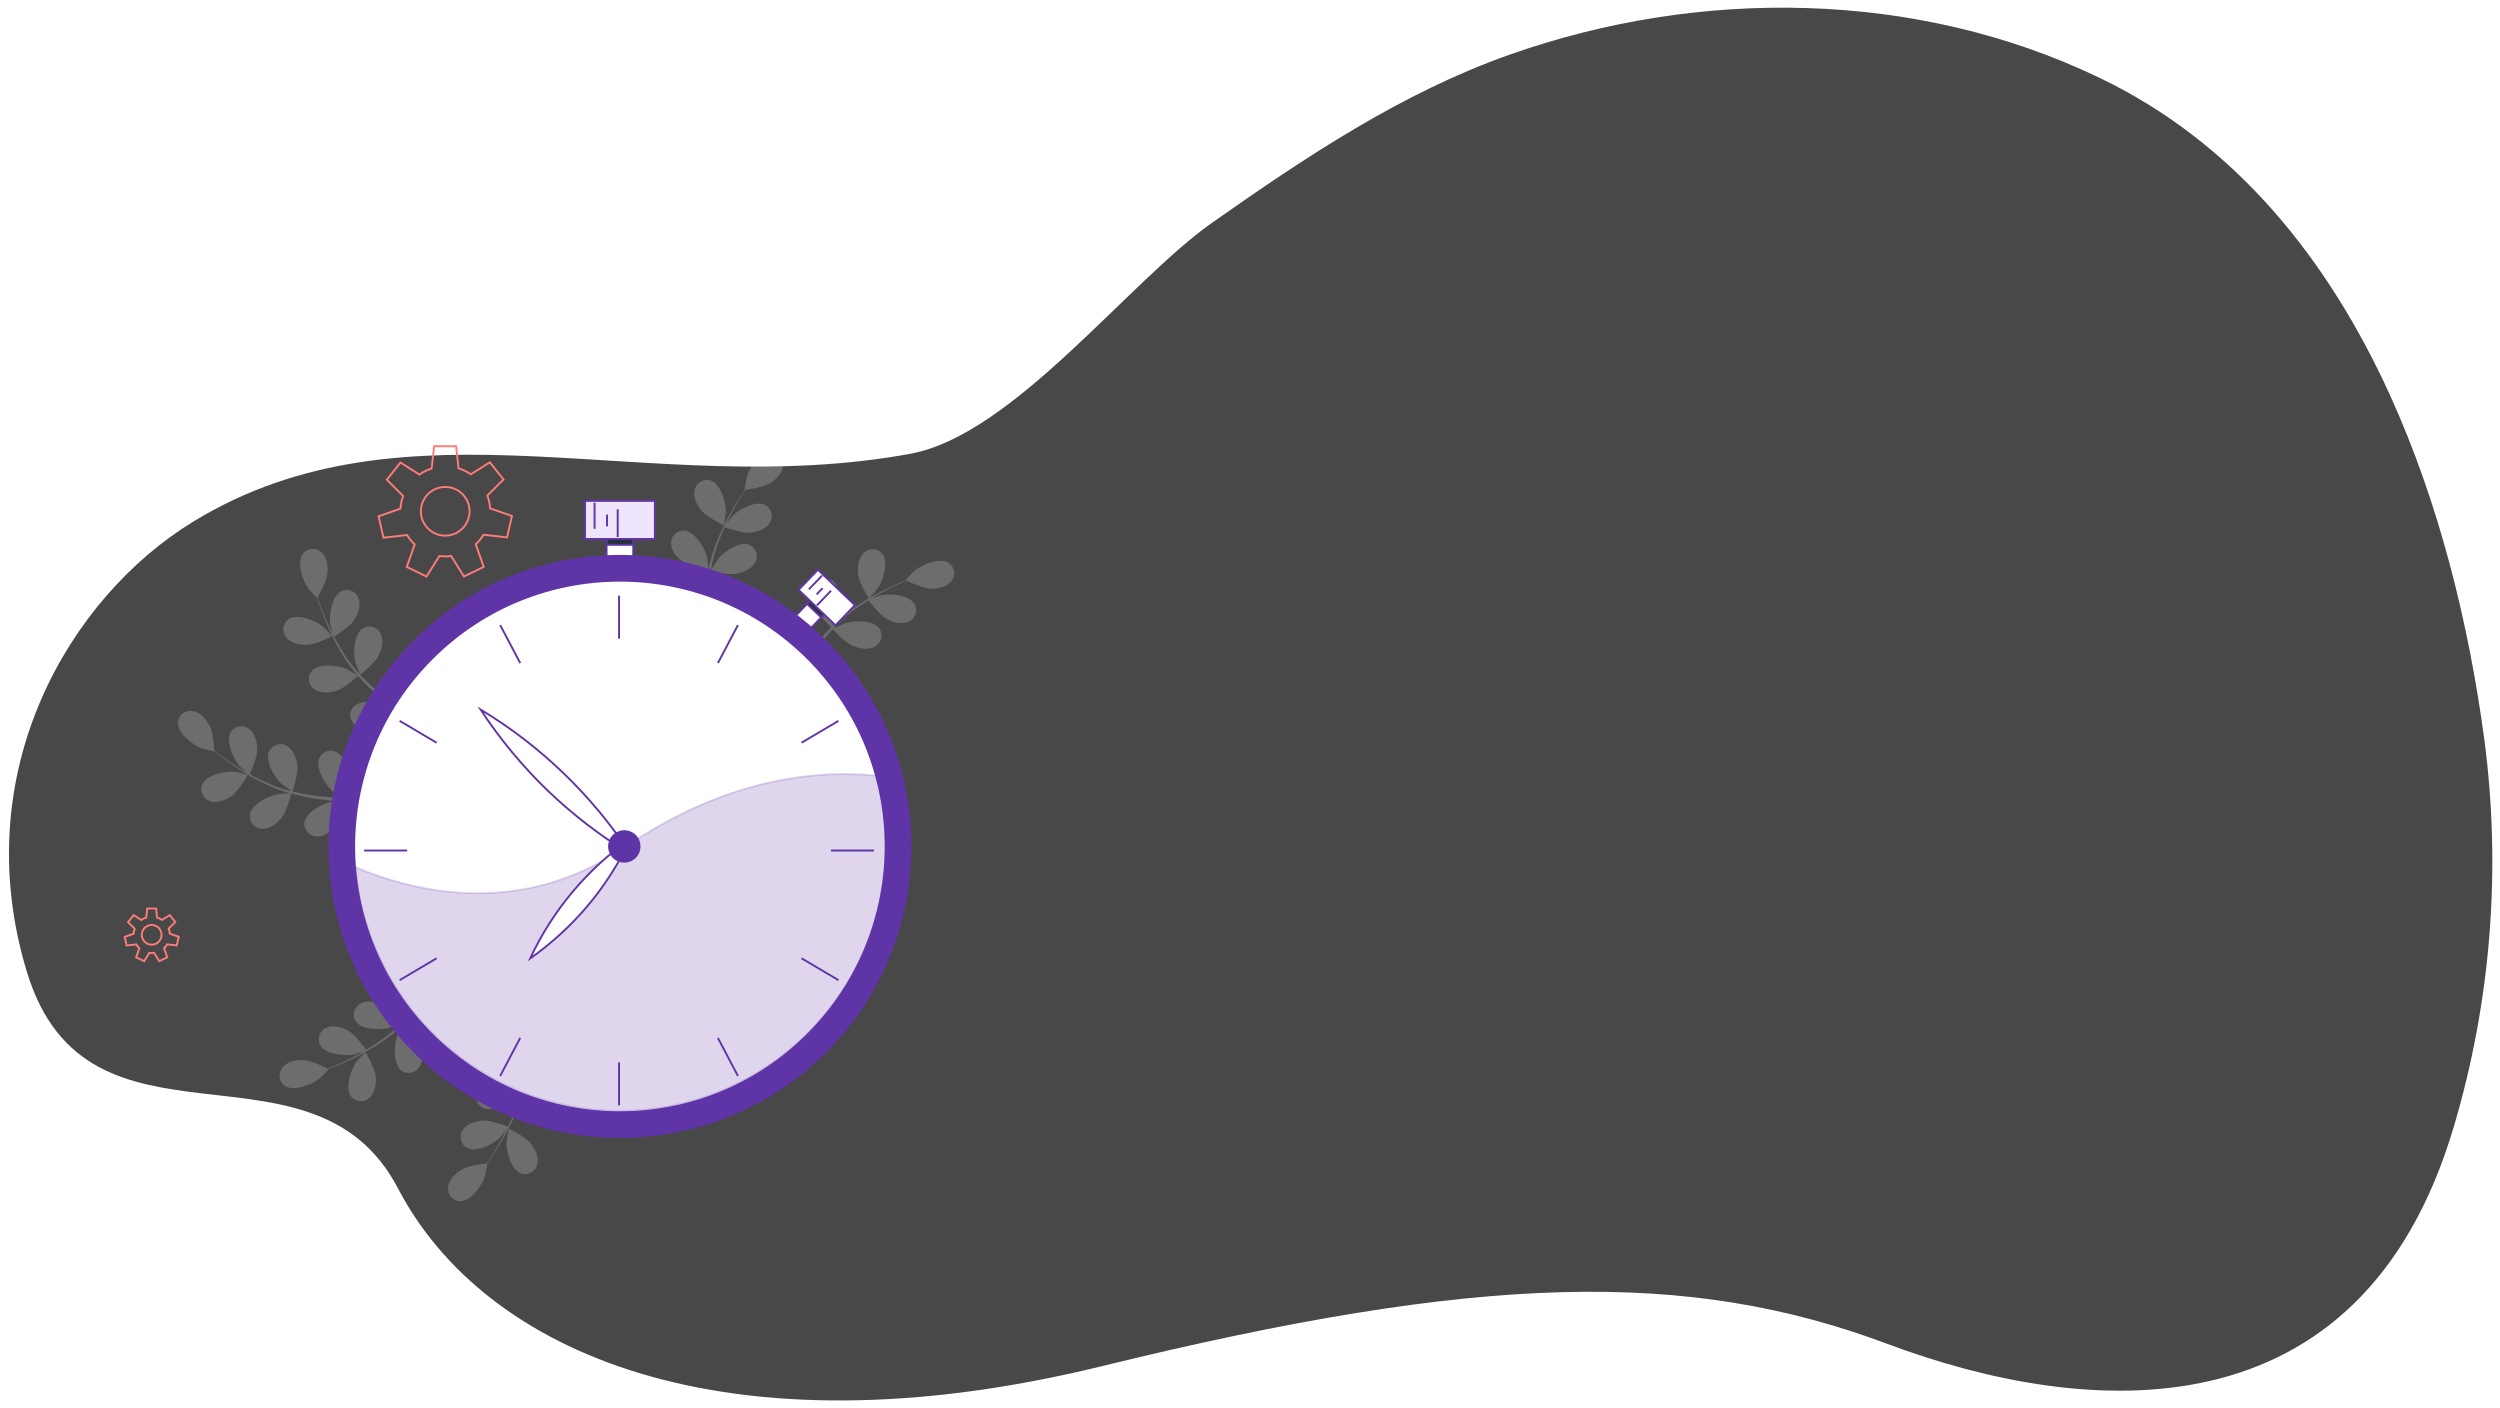 <svg width="1303" height="734" viewBox="0 0 1303 734" fill="none" xmlns="http://www.w3.org/2000/svg">
<g filter="url(#filter0_d_107_3)">
<path d="M1249.5 207.58C1217.56 137.514 1169.26 76.432 1097.92 42.392C1002.62 -3.322 889.635 -4.454 790.729 30.514C734.32 50.466 684.283 83.986 635.675 118.137C592.453 148.502 531.937 228.682 478.5 238.5C342.5 263.488 216.689 205.295 104.5 274C40 313.5 -13.575 404.562 18 508.5C49.575 612.438 166.923 536.122 211.5 621.5C256.077 706.878 381.617 762.257 578.5 714C775.383 665.743 883.598 663.423 987.612 702.4C1091.63 741.376 1234.64 752.513 1282.94 589.181C1302.38 523.606 1307.77 454.671 1298.76 386.873C1290.77 327.591 1275.51 264.616 1249.5 207.58Z" fill="#484848"/>
</g>
<path d="M252.03 278.698L264.28 280.098L266.83 268.948L255.41 264.948C255.266 262.675 254.791 260.434 254 258.298L262.43 249.908L255.3 240.958L245.39 247.218C243.424 245.85 241.259 244.794 238.97 244.088L237.74 232.568H226.26L224.97 244.168C222.695 244.891 220.544 245.956 218.59 247.328L208.74 241.088L201.61 250.028L210.09 258.478C209.314 260.606 208.856 262.837 208.73 265.098L197.32 269.098L199.87 280.248L212.14 278.858C213.246 280.659 214.592 282.3 216.14 283.738L212 295.498L222.3 300.498L229 289.798C229.995 289.925 230.997 289.992 232 289.998C233.047 289.996 234.093 289.922 235.13 289.778L241.8 300.448L252.1 295.448L247.96 283.668C249.538 282.205 250.907 280.533 252.03 278.698ZM219.35 266.488C219.35 263.976 220.095 261.521 221.49 259.432C222.886 257.344 224.869 255.716 227.19 254.755C229.511 253.794 232.064 253.542 234.528 254.032C236.991 254.522 239.254 255.732 241.03 257.508C242.806 259.284 244.016 261.547 244.506 264.011C244.996 266.474 244.745 269.028 243.783 271.348C242.822 273.669 241.194 275.652 239.106 277.048C237.017 278.443 234.562 279.188 232.05 279.188C228.682 279.188 225.452 277.85 223.07 275.468C220.688 273.087 219.35 269.856 219.35 266.488Z" stroke="#FF7C78" stroke-miterlimit="10"/>
<path d="M87.13 492.188L92.13 492.748L93.13 488.248L88.51 486.638C88.455 485.718 88.263 484.812 87.94 483.948L91.35 480.548L88.47 476.938L84.47 479.468C83.674 478.913 82.797 478.485 81.87 478.198L81.36 473.528H76.74L76.22 478.218C75.301 478.514 74.432 478.946 73.64 479.498L69.64 476.978L66.74 480.588L70.17 484.008C69.855 484.87 69.666 485.772 69.61 486.688L65 488.288L66 492.798L71 492.228C71.449 492.967 71.997 493.64 72.63 494.228L70.96 498.978L75.12 500.978L77.83 496.648C78.238 496.7 78.649 496.727 79.06 496.728C79.482 496.728 79.903 496.698 80.32 496.638L83.02 500.958L87.19 498.958L85.51 494.198C86.137 493.603 86.682 492.927 87.13 492.188ZM73.91 487.248C73.91 486.232 74.212 485.238 74.776 484.393C75.341 483.547 76.144 482.889 77.083 482.499C78.022 482.11 79.056 482.009 80.053 482.207C81.05 482.405 81.966 482.895 82.684 483.614C83.403 484.333 83.893 485.248 84.091 486.245C84.29 487.243 84.188 488.276 83.799 489.215C83.41 490.154 82.751 490.957 81.906 491.522C81.06 492.087 80.067 492.388 79.05 492.388C77.687 492.388 76.379 491.847 75.415 490.883C74.451 489.919 73.91 488.611 73.91 487.248Z" stroke="#FF7C78" stroke-miterlimit="10"/>
<g opacity="0.2">
<path d="M120.89 414.768C124.42 412.248 129.23 403.768 129.23 403.768C129.23 403.768 122.7 402.288 122.23 402.248C117.31 401.788 107.53 403.788 105.35 408.878C105.012 409.734 104.858 410.651 104.898 411.57C104.938 412.489 105.17 413.389 105.581 414.212C105.991 415.035 106.569 415.763 107.279 416.348C107.989 416.933 108.814 417.363 109.7 417.608C113.46 418.858 117.89 416.908 120.89 414.768Z" fill="white"/>
<path d="M173.2 331.548C173.29 331.548 168.57 326.718 168.2 326.448C164.36 323.358 155.09 319.628 150.47 322.668C149.715 323.193 149.08 323.872 148.605 324.659C148.131 325.446 147.827 326.325 147.715 327.237C147.603 328.15 147.684 329.076 147.954 329.955C148.223 330.834 148.675 331.646 149.28 332.338C151.74 335.338 156.48 336.238 160.17 336.108C164.53 335.958 173.19 331.558 173.2 331.548Z" fill="white"/>
<path d="M157.89 288.588C154.55 293.008 157.66 302.488 160.51 306.588C160.75 306.938 165.22 311.958 165.27 311.878L165.33 311.768C165.81 313.268 166.33 314.878 166.96 316.618C168.12 319.818 169.46 323.438 171.19 327.268C173.006 331.415 175.063 335.452 177.35 339.358C179.886 343.751 182.811 347.908 186.09 351.778L186.22 351.918C184.84 351.058 180.91 348.788 180.59 348.648C176.06 346.648 166.14 345.528 162.48 349.648C161.893 350.356 161.46 351.179 161.212 352.064C160.963 352.95 160.903 353.877 161.036 354.787C161.169 355.697 161.492 356.569 161.983 357.346C162.475 358.123 163.125 358.788 163.89 359.298C167.07 361.568 171.89 361.148 175.38 360.048C179.38 358.808 186.09 352.798 186.62 352.318C190.043 356.171 193.718 359.792 197.62 363.158C199.89 365.158 202.24 367.058 204.62 368.948C203.4 368.248 202.31 367.628 202.15 367.558C197.62 365.558 187.7 364.438 184.05 368.558C183.461 369.264 183.026 370.087 182.776 370.972C182.526 371.857 182.464 372.785 182.597 373.696C182.729 374.606 183.051 375.478 183.543 376.256C184.034 377.033 184.684 377.699 185.45 378.208C188.63 380.478 193.45 380.058 196.95 378.958C200.45 377.858 206.36 372.828 207.89 371.488C208.81 372.198 209.72 372.928 210.65 373.638C215.07 377.058 219.5 380.458 223.74 383.918C225.24 385.138 226.67 386.398 228.1 387.648C227.02 387.028 226.1 386.508 225.96 386.448C221.43 384.448 211.51 383.328 207.86 387.448C207.271 388.154 206.836 388.977 206.586 389.862C206.336 390.747 206.274 391.675 206.407 392.586C206.539 393.496 206.861 394.368 207.353 395.146C207.844 395.923 208.494 396.589 209.26 397.098C212.44 399.368 217.26 398.948 220.76 397.848C224.26 396.748 229.6 392.208 231.43 390.618C232.86 391.938 234.29 393.268 235.62 394.618C236.5 395.558 237.42 396.408 238.25 397.398L240.77 400.278C242.31 402.168 243.9 404.098 245.35 405.978C246.35 407.278 247.35 408.538 248.27 409.798C246.8 408.568 243.86 406.218 243.59 406.048C239.826 403.869 235.568 402.688 231.22 402.618C230.812 402.357 230.38 402.136 229.93 401.958C229.09 401.588 228.181 401.398 227.262 401.402C226.344 401.406 225.436 401.603 224.599 401.98C223.762 402.357 223.013 402.906 222.401 403.592C221.79 404.277 221.33 405.083 221.05 405.958C219.53 411.278 225.84 419.018 229.94 421.768C230.19 421.928 233.01 423.398 234.81 424.298C233.67 423.928 232.57 423.558 231.4 423.198C229.08 422.458 226.75 421.798 224.24 421.078L220.53 420.148C219.3 419.808 217.95 419.608 216.65 419.328C213.65 418.758 210.54 418.328 207.41 417.938C208.05 415.938 210.21 408.668 209.78 404.938C209.35 401.208 207.78 396.718 204.43 394.738C203.654 394.244 202.782 393.92 201.872 393.785C200.962 393.651 200.034 393.71 199.148 393.958C198.262 394.206 197.439 394.638 196.731 395.225C196.023 395.813 195.447 396.543 195.04 397.368C192.73 402.368 197.8 410.988 201.44 414.368C201.67 414.578 204.55 416.678 206.15 417.808C204.27 417.598 202.4 417.378 200.49 417.228C194.97 416.788 189.38 416.528 183.8 416.228C182.09 416.138 180.39 416.028 178.69 415.928C178.92 415.208 181.69 406.648 181.2 402.518C180.78 398.858 179.2 394.298 175.85 392.318C175.074 391.824 174.202 391.5 173.292 391.365C172.382 391.231 171.454 391.29 170.568 391.538C169.682 391.786 168.859 392.218 168.151 392.805C167.443 393.393 166.867 394.123 166.46 394.948C164.15 399.948 169.22 408.568 172.86 411.948C173.13 412.198 177.28 415.218 178.38 415.948C174.62 415.718 170.89 415.458 167.21 415.048C162.246 414.53 157.322 413.685 152.47 412.518C152.58 412.188 155.47 403.268 155 399.048C154.58 395.378 153 390.818 149.65 388.838C148.875 388.345 148.004 388.02 147.094 387.886C146.185 387.751 145.258 387.81 144.373 388.058C143.488 388.306 142.665 388.738 141.958 389.326C141.251 389.913 140.676 390.643 140.27 391.468C137.95 396.468 143.02 405.088 146.66 408.468C146.9 408.688 150.06 410.998 151.59 412.058L151.46 412.338C146.604 411.043 141.875 409.313 137.33 407.168C134.81 406.018 132.47 404.778 130.22 403.528C130.93 401.918 134.11 394.528 134.09 390.698C134.09 387.008 133.02 382.308 129.9 379.968C129.183 379.392 128.353 378.974 127.463 378.74C126.574 378.507 125.645 378.463 124.738 378.612C123.83 378.761 122.964 379.1 122.196 379.606C121.428 380.111 120.775 380.773 120.28 381.548C117.43 386.288 121.52 395.398 124.77 399.118C124.95 399.318 126.97 401.178 128.46 402.508C127.46 401.928 126.41 401.348 125.46 400.768C121.88 398.618 118.72 396.418 115.95 394.448C114.38 393.318 112.95 392.268 111.69 391.268C111.56 389.328 110.97 381.508 109.21 378.168C107.45 374.828 104.4 371.168 100.55 370.578C99.649 370.398 98.719 370.409 97.823 370.611C96.926 370.813 96.082 371.202 95.345 371.752C94.608 372.302 93.996 373 93.547 373.803C93.098 374.605 92.823 375.493 92.74 376.408C92.39 381.938 100.22 388.128 104.82 389.938C105.22 390.088 111.72 391.818 111.71 391.718C111.714 391.678 111.714 391.638 111.71 391.598C112.94 392.598 114.27 393.598 115.71 394.738C118.45 396.738 121.57 399.038 125.12 401.288C128.924 403.745 132.867 405.979 136.93 407.978C141.471 410.238 146.203 412.091 151.07 413.518H151.25C149.63 413.518 145.1 413.838 144.76 413.898C139.89 414.748 130.98 419.268 130.22 424.748C130.12 425.662 130.214 426.587 130.495 427.463C130.776 428.338 131.238 429.145 131.851 429.831C132.464 430.516 133.214 431.065 134.053 431.442C134.892 431.819 135.8 432.015 136.72 432.018C140.62 432.158 144.39 429.168 146.72 426.308C149.35 423.078 151.65 414.308 151.83 413.648C156.817 414.987 161.888 415.99 167.01 416.648C170.01 417.048 173.01 417.348 176.01 417.648C174.61 417.738 173.36 417.818 173.18 417.848C168.31 418.708 159.41 423.218 158.65 428.698C158.549 429.612 158.641 430.536 158.921 431.412C159.201 432.288 159.662 433.095 160.274 433.78C160.886 434.466 161.636 435.015 162.474 435.392C163.312 435.769 164.221 435.965 165.14 435.968C169.05 436.118 172.82 433.118 175.14 430.258C177.46 427.398 179.61 419.948 180.14 417.988L183.63 418.268C189.21 418.678 194.78 419.068 200.23 419.618C202.15 419.808 204.03 420.068 205.92 420.318C204.68 420.398 203.63 420.468 203.47 420.498C198.6 421.348 189.7 425.868 188.94 431.348C188.839 432.262 188.931 433.186 189.211 434.062C189.491 434.938 189.952 435.745 190.564 436.43C191.176 437.116 191.926 437.665 192.764 438.042C193.602 438.419 194.511 438.615 195.43 438.618C199.34 438.758 203.1 435.768 205.43 432.898C207.76 430.028 209.69 423.318 210.33 420.978C212.26 421.298 214.19 421.618 216.04 421.978C217.29 422.278 218.52 422.478 219.77 422.848L223.46 423.848C225.78 424.578 228.18 425.308 230.46 426.078C232.03 426.598 233.46 427.128 235.01 427.648C233.1 427.438 229.35 427.098 229.01 427.108C224.07 427.208 214.59 430.328 213.01 435.628C212.772 436.516 212.723 437.444 212.866 438.351C213.01 439.259 213.343 440.126 213.844 440.897C214.345 441.667 215.002 442.324 215.773 442.824C216.544 443.324 217.412 443.656 218.32 443.798C222.16 444.528 226.32 442.138 229.08 439.668C232.08 436.938 235.58 428.998 236.01 428.008C238.48 428.888 240.88 429.758 243.12 430.628C250.85 433.578 257.17 436.328 261.6 438.328L263.52 435.108L263.23 434.978C258.7 433.048 252.23 430.388 244.23 427.548C241.73 426.648 239.03 425.738 236.23 424.818C236.68 422.065 236.96 419.286 237.07 416.498C241.16 415.648 247.96 411.258 248.84 410.688C250.42 412.788 251.93 414.838 253.33 416.798C258.14 423.518 261.9 429.308 264.49 433.408L266.74 429.858C264.1 425.908 260.53 420.728 256.11 414.858C254.52 412.718 252.78 410.468 250.96 408.178C251.69 407.398 257.55 400.978 258.82 397.108C259.97 393.598 260.46 388.818 258.23 385.598C257.733 384.825 257.078 384.166 256.308 383.663C255.539 383.16 254.672 382.825 253.764 382.679C252.856 382.534 251.928 382.582 251.04 382.819C250.152 383.057 249.324 383.479 248.61 384.058C244.4 387.648 245.4 397.578 247.31 402.138C247.42 402.408 248.96 405.198 249.97 406.938C249.22 405.998 248.51 405.088 247.73 404.138C246.2 402.248 244.62 400.408 242.93 398.418L240.35 395.598C239.51 394.598 238.5 393.728 237.56 392.778C235.36 390.628 233.02 388.558 230.62 386.518C232.27 385.178 238.07 380.328 239.75 377.018C241.43 373.708 242.63 369.018 240.92 365.558C240.546 364.717 239.999 363.965 239.315 363.349C238.631 362.734 237.825 362.27 236.95 361.987C236.074 361.704 235.149 361.608 234.234 361.707C233.319 361.805 232.435 362.095 231.64 362.558C226.93 365.478 226.42 375.448 227.64 380.238C227.71 380.538 228.96 383.888 229.64 385.708C228.19 384.498 226.75 383.278 225.24 382.098C220.88 378.698 216.36 375.388 211.87 372.098C210.49 371.098 209.13 370.098 207.77 369.028C208.36 368.558 215.38 362.938 217.25 359.238C218.93 355.948 220.14 351.288 218.42 347.778C218.046 346.937 217.499 346.185 216.815 345.569C216.131 344.954 215.325 344.49 214.45 344.207C213.574 343.924 212.649 343.828 211.734 343.927C210.819 344.025 209.935 344.315 209.14 344.778C204.44 347.688 203.92 357.658 205.14 362.458C205.23 362.818 207.02 367.628 207.54 368.828C204.54 366.568 201.54 364.288 198.72 361.928C194.84 358.758 191.173 355.337 187.74 351.688C188.01 351.468 195.36 345.688 197.29 341.848C198.96 338.558 200.17 333.848 198.45 330.388C198.077 329.548 197.532 328.795 196.848 328.18C196.165 327.565 195.36 327.1 194.485 326.817C193.61 326.534 192.686 326.439 191.772 326.537C190.858 326.635 189.974 326.925 189.18 327.388C184.47 330.308 183.96 340.278 185.18 345.068C185.26 345.388 186.62 349.068 187.31 350.778L187.04 350.948C183.716 347.189 180.731 343.143 178.12 338.858C176.66 336.508 175.39 334.188 174.2 331.858C175.68 330.918 182.4 326.518 184.51 323.298C186.62 320.078 188.24 315.708 186.93 312.038C186.651 311.161 186.19 310.352 185.577 309.665C184.964 308.978 184.213 308.428 183.373 308.05C182.534 307.673 181.624 307.477 180.703 307.474C179.782 307.472 178.871 307.665 178.03 308.038C173.03 310.418 171.43 320.268 172.09 325.168C172.09 325.428 172.79 328.098 173.3 330.038C172.78 329.038 172.22 327.928 171.74 326.928C169.94 323.148 168.52 319.578 167.29 316.408C166.61 314.598 166.03 312.948 165.5 311.408C166.5 309.718 170.28 302.878 170.66 299.118C171.04 295.358 170.48 290.658 167.66 288.008C167.006 287.354 166.221 286.845 165.357 286.516C164.492 286.188 163.568 286.046 162.645 286.101C161.721 286.156 160.82 286.406 160 286.834C159.181 287.263 158.462 287.861 157.89 288.588Z" fill="white"/>
</g>
<g opacity="0.2">
<path d="M365.74 266.338C368.53 269.658 377.32 273.788 377.33 273.788C377.34 273.788 378.33 267.158 378.33 266.738C378.4 261.798 375.65 252.198 370.4 250.418C369.522 250.149 368.598 250.067 367.686 250.177C366.775 250.288 365.896 250.588 365.108 251.06C364.32 251.531 363.64 252.162 363.112 252.913C362.583 253.664 362.218 254.517 362.04 255.418C361.15 259.238 363.38 263.508 365.74 266.338Z" fill="white"/>
<path d="M452.8 311.978C452.85 312.068 457.25 306.978 457.49 306.638C460.28 302.558 463.27 293.028 459.88 288.638C459.297 287.927 458.57 287.347 457.747 286.936C456.925 286.524 456.025 286.291 455.106 286.25C454.187 286.21 453.27 286.363 452.415 286.7C451.559 287.038 450.784 287.551 450.14 288.208C447.31 290.898 446.83 295.688 447.24 299.358C447.74 303.678 452.79 311.978 452.8 311.978Z" fill="white"/>
<path d="M494.43 293.368C489.77 290.368 480.56 294.228 476.75 297.368C476.42 297.638 471.75 302.488 471.85 302.528H471.95C470.49 303.128 468.95 303.778 467.25 304.528C464.14 305.938 460.65 307.528 456.96 309.528C452.968 311.664 449.105 314.031 445.39 316.618C441.211 319.491 437.295 322.731 433.69 326.298C433.644 326.343 433.601 326.389 433.56 326.438C434.31 324.998 436.27 320.898 436.38 320.568C437.99 315.898 438.38 305.928 433.94 302.568C433.189 302.038 432.334 301.671 431.432 301.493C430.53 301.314 429.601 301.327 428.704 301.53C427.807 301.734 426.963 302.124 426.227 302.675C425.491 303.226 424.879 303.925 424.43 304.728C422.43 308.068 423.2 312.818 424.58 316.248C426.12 320.108 432.64 326.348 433.16 326.848C429.579 330.625 426.255 334.638 423.21 338.858C421.42 341.278 419.69 343.768 417.99 346.288C418.6 345.018 419.13 343.878 419.19 343.718C420.8 339.048 421.19 329.068 416.74 325.718C415.991 325.186 415.138 324.818 414.236 324.638C413.335 324.457 412.406 324.469 411.51 324.672C410.614 324.875 409.77 325.264 409.034 325.815C408.299 326.366 407.687 327.065 407.24 327.868C405.24 331.218 406.01 335.958 407.38 339.388C408.75 342.818 414.23 348.298 415.69 349.718C415.05 350.718 414.39 351.658 413.75 352.628C410.69 357.308 407.65 361.988 404.53 366.488C403.43 368.078 402.29 369.598 401.15 371.128C401.69 370.008 402.15 369.048 402.15 368.898C403.76 364.228 404.15 354.258 399.71 350.898C398.959 350.368 398.104 350.001 397.202 349.823C396.3 349.644 395.371 349.657 394.474 349.86C393.577 350.064 392.733 350.454 391.997 351.005C391.261 351.556 390.648 352.255 390.2 353.058C388.2 356.398 388.98 361.148 390.35 364.578C391.72 368.008 396.66 372.958 398.35 374.648C397.14 376.178 395.93 377.708 394.69 379.138C393.82 380.088 393.05 381.068 392.12 381.978L389.45 384.718C387.69 386.398 385.88 388.138 384.12 389.718C382.91 390.838 381.73 391.878 380.54 392.928C381.66 391.358 383.77 388.248 383.92 387.928C385.802 384.007 386.646 379.669 386.37 375.328C386.602 374.905 386.789 374.459 386.93 373.998C387.235 373.13 387.353 372.208 387.277 371.291C387.201 370.374 386.933 369.483 386.489 368.677C386.046 367.871 385.437 367.168 384.703 366.613C383.969 366.059 383.126 365.665 382.23 365.458C376.81 364.348 369.59 371.248 367.17 375.548C367.03 375.808 365.78 378.738 365.03 380.548C365.31 379.388 365.59 378.258 365.86 377.058C366.41 374.698 366.86 372.318 367.42 369.758C367.63 368.518 367.84 367.258 368.05 365.988C368.26 364.718 368.39 363.378 368.56 362.058C368.9 358.998 369.1 355.878 369.22 352.738C371.3 353.218 378.69 354.798 382.33 354.088C385.97 353.378 390.33 351.468 392.08 347.958C392.512 347.147 392.769 346.253 392.832 345.336C392.896 344.419 392.765 343.498 392.449 342.635C392.133 341.771 391.639 340.984 390.998 340.325C390.357 339.666 389.584 339.149 388.73 338.808C383.54 336.888 375.36 342.618 372.31 346.508C372.12 346.748 370.25 349.788 369.25 351.508C369.32 349.618 369.39 347.728 369.39 345.808C369.39 340.278 369.22 334.688 369.08 329.098C369.03 327.388 369.01 325.688 368.97 323.978C369.71 324.158 378.46 326.228 382.53 325.438C386.15 324.728 390.53 322.818 392.29 319.308C392.721 318.496 392.976 317.602 393.039 316.684C393.102 315.766 392.971 314.846 392.655 313.982C392.339 313.118 391.845 312.331 391.205 311.67C390.565 311.01 389.793 310.491 388.94 310.148C383.74 308.238 375.57 313.958 372.52 317.848C372.29 318.148 369.6 322.518 368.97 323.668C368.9 319.908 368.87 316.158 368.97 312.468C369.1 307.477 369.558 302.5 370.34 297.568C370.68 297.648 379.8 299.858 383.97 299.048C387.6 298.338 391.97 296.428 393.73 292.918C394.146 292.116 394.392 291.236 394.453 290.334C394.513 289.431 394.386 288.527 394.08 287.676C393.774 286.825 393.295 286.047 392.674 285.39C392.053 284.733 391.302 284.211 390.47 283.858C385.27 281.948 377.1 287.668 374.05 291.558C373.85 291.818 371.79 295.148 370.86 296.758L370.56 296.648C371.477 291.706 372.836 286.857 374.62 282.158C375.57 279.558 376.62 277.158 377.69 274.778C379.35 275.368 386.94 277.958 390.78 277.638C394.46 277.338 399.06 275.918 401.15 272.638C401.669 271.879 402.021 271.02 402.186 270.116C402.35 269.211 402.321 268.283 402.102 267.39C401.884 266.498 401.479 265.661 400.915 264.935C400.351 264.21 399.641 263.611 398.83 263.178C393.83 260.698 385.12 265.498 381.66 269.028C381.47 269.218 379.78 271.378 378.57 272.978C379.07 271.978 379.57 270.828 380.07 269.838C381.93 266.088 383.88 262.778 385.62 259.838C386.62 258.188 387.57 256.708 388.46 255.338C390.39 255.068 398.13 253.868 401.33 251.848C404.53 249.828 407.89 246.508 408.22 242.618C408.33 241.706 408.246 240.78 407.974 239.902C407.703 239.024 407.249 238.213 406.644 237.522C406.038 236.831 405.294 236.275 404.46 235.89C403.625 235.505 402.719 235.3 401.8 235.288C396.26 235.378 390.7 243.658 389.26 248.388C389.13 248.798 387.92 255.388 388.02 255.388H388.14C387.25 256.688 386.31 258.088 385.32 259.648C383.51 262.538 381.49 265.818 379.53 269.538C377.36 273.528 375.427 277.642 373.74 281.858C371.836 286.56 370.357 291.423 369.32 296.388C369.325 296.448 369.325 296.508 369.32 296.568C369.15 294.958 368.53 290.468 368.44 290.128C367.21 285.338 362.01 276.818 356.49 276.488C355.575 276.459 354.664 276.623 353.816 276.968C352.967 277.313 352.201 277.832 351.566 278.492C350.931 279.151 350.441 279.937 350.128 280.798C349.816 281.658 349.687 282.575 349.75 283.488C349.91 287.388 353.19 290.918 356.22 293.018C359.64 295.388 368.53 297.018 369.22 297.118C368.292 302.197 367.704 307.331 367.46 312.488C367.3 315.488 367.23 318.488 367.2 321.558C367 320.168 366.82 318.928 366.78 318.758C365.55 313.978 360.35 305.448 354.83 305.118C353.915 305.089 353.004 305.253 352.156 305.598C351.307 305.943 350.541 306.462 349.906 307.122C349.271 307.781 348.781 308.567 348.468 309.428C348.156 310.288 348.027 311.205 348.09 312.118C348.25 316.028 351.53 319.548 354.56 321.648C357.59 323.748 365.19 325.308 367.19 325.648C367.19 326.818 367.19 327.978 367.19 329.148C367.19 334.738 367.26 340.328 367.19 345.798C367.19 347.728 367.04 349.628 366.93 351.528C366.76 350.298 366.6 349.258 366.56 349.098C365.33 344.318 360.14 335.788 354.61 335.458C353.695 335.431 352.785 335.596 351.937 335.941C351.09 336.287 350.324 336.806 349.69 337.465C349.055 338.125 348.565 338.909 348.252 339.769C347.938 340.629 347.808 341.545 347.87 342.458C348.03 346.358 351.31 349.878 354.35 351.978C357.39 354.078 364.24 355.488 366.62 355.978C366.45 357.918 366.29 359.868 366.04 361.738C365.84 363.018 365.74 364.258 365.46 365.528C365.18 366.798 364.98 368.048 364.75 369.288C364.2 371.658 363.65 374.108 363.06 376.398C362.67 378.008 362.26 379.528 361.85 381.058C361.92 379.138 361.96 375.368 361.93 375.058C361.44 370.138 357.59 360.928 352.18 359.768C351.277 359.6 350.348 359.624 349.455 359.838C348.561 360.052 347.722 360.451 346.993 361.01C346.264 361.57 345.661 362.276 345.223 363.084C344.785 363.891 344.521 364.782 344.45 365.698C344.02 369.588 346.73 373.568 349.45 376.098C352.4 378.898 360.59 381.748 361.62 382.098C360.93 384.628 360.25 387.098 359.56 389.388C357.22 397.318 354.97 403.838 353.33 408.388L356.69 410.058C356.69 409.948 356.76 409.858 356.79 409.748C358.36 405.088 360.51 398.398 362.72 390.268C363.42 387.698 364.12 384.938 364.81 382.098C367.591 382.323 370.382 382.383 373.17 382.278C374.34 386.278 379.25 392.738 379.89 393.558C377.89 395.298 375.99 396.968 374.15 398.508C367.82 403.838 362.35 408.038 358.46 410.938L362.14 412.768C365.88 409.828 370.76 405.858 376.28 400.998C378.28 399.248 380.39 397.328 382.54 395.348C383.37 395.998 390.23 401.348 394.18 402.348C397.77 403.218 402.58 403.348 405.61 400.868C406.341 400.311 406.946 399.607 407.387 398.801C407.828 397.995 408.094 397.105 408.169 396.189C408.243 395.274 408.124 394.352 407.82 393.486C407.515 392.619 407.031 391.826 406.4 391.158C402.49 387.238 392.66 389.008 388.27 391.268C388.01 391.398 385.35 393.158 383.7 394.268C384.57 393.448 385.43 392.668 386.31 391.818C388.08 390.148 389.79 388.428 391.64 386.578L394.25 383.788C395.14 382.878 395.97 381.788 396.84 380.788C398.84 378.418 400.7 375.928 402.54 373.368C404.01 374.918 409.3 380.368 412.72 381.728C416.14 383.088 420.87 383.978 424.24 381.998C425.048 381.559 425.754 380.955 426.313 380.225C426.872 379.496 427.271 378.656 427.484 377.762C427.697 376.868 427.72 375.939 427.55 375.035C427.381 374.132 427.023 373.274 426.5 372.518C423.22 368.058 413.24 368.318 408.55 369.878C408.26 369.978 405.02 371.478 403.26 372.338C404.35 370.788 405.46 369.258 406.51 367.658C409.57 363.048 412.51 358.288 415.51 353.548C416.42 352.098 417.34 350.658 418.25 349.218C418.77 349.778 424.92 356.328 428.76 357.918C432.17 359.328 436.91 360.168 440.27 358.188C441.078 357.748 441.784 357.143 442.343 356.413C442.902 355.682 443.301 354.842 443.514 353.947C443.728 353.052 443.75 352.122 443.58 351.218C443.411 350.314 443.053 349.455 442.53 348.698C439.25 344.238 429.27 344.498 424.59 346.068C424.23 346.188 419.59 348.348 418.42 348.958C420.42 345.788 422.48 342.638 424.61 339.628C427.48 335.541 430.609 331.643 433.98 327.958C434.22 328.218 440.6 335.088 444.54 336.708C447.95 338.118 452.69 338.958 456.05 336.978C456.858 336.539 457.564 335.935 458.123 335.205C458.682 334.476 459.081 333.636 459.294 332.742C459.507 331.848 459.53 330.919 459.36 330.015C459.191 329.112 458.833 328.254 458.31 327.498C455.03 323.038 445.05 323.298 440.37 324.858C440.06 324.968 436.51 326.608 434.84 327.428L434.65 327.178C438.145 323.565 441.953 320.269 446.03 317.328C448.25 315.688 450.47 314.238 452.66 312.878C453.72 314.278 458.66 320.628 462 322.488C465.34 324.348 469.85 325.618 473.42 324.018C474.271 323.67 475.039 323.146 475.675 322.482C476.31 321.817 476.798 321.026 477.108 320.16C477.417 319.294 477.541 318.373 477.471 317.456C477.4 316.539 477.138 315.647 476.7 314.838C473.94 310.048 463.99 309.208 459.16 310.248C458.89 310.308 456.29 311.178 454.4 311.838C455.4 311.238 456.4 310.598 457.4 310.048C461.02 307.948 464.47 306.258 467.54 304.788C469.29 303.958 470.89 303.248 472.39 302.598C474.15 303.438 481.27 306.708 485.05 306.798C488.83 306.888 493.46 305.958 495.89 302.888C496.456 302.182 496.869 301.365 497.104 300.491C497.338 299.616 497.388 298.703 497.251 297.808C497.113 296.913 496.792 296.056 496.306 295.292C495.821 294.528 495.182 293.873 494.43 293.368Z" fill="white"/>
</g>
<g opacity="0.2">
<path d="M276.54 595.858C273.83 592.478 265.12 588.148 265.12 588.148C265.12 588.148 264.01 594.748 263.99 595.148C263.81 600.088 266.35 609.738 271.56 611.628C272.432 611.919 273.356 612.022 274.27 611.933C275.185 611.843 276.071 611.561 276.87 611.107C277.669 610.652 278.363 610.034 278.907 609.294C279.452 608.553 279.834 607.706 280.03 606.808C280.98 603.038 278.85 598.728 276.54 595.858Z" fill="white"/>
<path d="M190.53 548.278C190.53 548.188 185.96 553.168 185.71 553.518C182.84 557.518 179.63 566.988 182.93 571.438C183.496 572.162 184.209 572.759 185.021 573.189C185.834 573.619 186.728 573.873 187.645 573.934C188.562 573.995 189.482 573.863 190.344 573.545C191.207 573.227 191.992 572.73 192.65 572.088C195.54 569.458 196.14 564.678 195.8 561.008C195.41 556.688 190.53 548.288 190.53 548.278Z" fill="white"/>
<path d="M148.49 565.968C153.09 569.048 162.38 565.418 166.26 562.348C166.6 562.088 171.36 557.348 171.26 557.298L171.16 557.248C172.63 556.678 174.16 556.058 175.91 555.348C179.04 554.008 182.57 552.468 186.3 550.528C190.34 548.483 194.257 546.202 198.03 543.698C202.273 540.92 206.259 537.767 209.94 534.278L210.07 534.148C209.29 535.568 207.25 539.618 207.07 539.948C205.36 544.578 204.77 554.548 209.12 557.948C209.858 558.496 210.703 558.882 211.6 559.082C212.498 559.282 213.427 559.29 214.328 559.107C215.228 558.924 216.08 558.554 216.829 558.02C217.577 557.486 218.204 556.801 218.67 556.008C220.76 552.708 220.07 547.938 218.78 544.488C217.32 540.588 210.94 534.198 210.43 533.698C214.119 530.063 217.563 526.188 220.74 522.098C222.58 519.718 224.37 517.268 226.13 514.788C225.49 516.038 224.94 517.158 224.87 517.328C223.16 521.968 222.57 531.928 226.87 535.328C227.608 535.876 228.453 536.262 229.35 536.462C230.248 536.662 231.177 536.67 232.078 536.487C232.978 536.304 233.83 535.934 234.579 535.4C235.327 534.866 235.954 534.181 236.42 533.388C238.51 530.088 237.82 525.318 236.53 521.868C235.24 518.418 229.88 512.808 228.45 511.358C229.12 510.358 229.79 509.448 230.45 508.488C233.62 503.878 236.76 499.258 239.99 494.828C241.12 493.268 242.3 491.778 243.47 490.268C242.9 491.388 242.47 492.328 242.38 492.478C240.67 497.108 240.08 507.078 244.38 510.478C245.122 511.023 245.97 511.406 246.87 511.601C247.77 511.797 248.701 511.8 249.602 511.611C250.503 511.423 251.354 511.046 252.1 510.506C252.846 509.966 253.469 509.275 253.93 508.478C256.02 505.188 255.33 500.418 254.04 496.958C252.75 493.498 247.91 488.448 246.22 486.718C247.46 485.218 248.71 483.718 249.98 482.308C250.87 481.378 251.67 480.408 252.61 479.518L255.34 476.848C257.14 475.208 258.99 473.508 260.78 471.958C262.02 470.868 263.22 469.848 264.43 468.828C263.28 470.368 261.1 473.428 260.95 473.708C258.98 477.585 258.04 481.903 258.22 486.248C257.98 486.669 257.779 487.111 257.62 487.568C257.298 488.43 257.161 489.35 257.217 490.268C257.274 491.186 257.523 492.082 257.948 492.898C258.373 493.714 258.965 494.431 259.686 495.003C260.406 495.575 261.239 495.989 262.13 496.218C267.53 497.438 274.9 490.708 277.42 486.448C277.56 486.198 278.87 483.298 279.67 481.448C279.36 482.598 279.06 483.718 278.76 484.908C278.16 487.268 277.63 489.638 277.04 492.178C276.81 493.418 276.57 494.668 276.32 495.938C276.07 497.208 275.93 498.538 275.73 499.848C275.32 502.898 275.05 506.018 274.86 509.158C272.79 508.638 265.44 506.878 261.78 507.508C258.12 508.138 253.69 509.948 251.9 513.428C251.45 514.229 251.174 515.117 251.09 516.032C251.005 516.947 251.115 517.869 251.411 518.739C251.708 519.609 252.184 520.407 252.809 521.081C253.434 521.754 254.194 522.288 255.04 522.648C260.19 524.648 268.5 519.138 271.63 515.318C271.83 515.078 273.77 512.078 274.8 510.418C274.7 512.308 274.58 514.188 274.54 516.108C274.41 521.638 274.46 527.238 274.48 532.818C274.48 534.538 274.48 536.238 274.48 537.948C273.75 537.748 265.05 535.478 260.96 536.188C257.32 536.818 252.86 538.628 251.07 542.098C250.62 542.901 250.344 543.789 250.261 544.706C250.177 545.622 250.288 546.546 250.585 547.416C250.882 548.287 251.359 549.086 251.986 549.76C252.612 550.434 253.373 550.968 254.22 551.328C259.36 553.328 267.67 547.808 270.8 543.988C271.04 543.698 273.8 539.388 274.48 538.258C274.48 542.018 274.41 545.758 274.21 549.458C273.962 554.443 273.394 559.406 272.51 564.318C272.17 564.228 263.1 561.818 258.91 562.538C255.27 563.168 250.81 564.978 249.02 568.448C248.572 569.251 248.297 570.139 248.214 571.055C248.132 571.971 248.242 572.894 248.539 573.765C248.836 574.635 249.313 575.433 249.939 576.107C250.564 576.782 251.324 577.317 252.17 577.678C257.32 579.678 265.62 574.168 268.75 570.338C268.96 570.088 271.09 566.808 272.06 565.218L272.35 565.338C271.349 570.298 269.903 575.158 268.03 579.858C267.03 582.438 265.92 584.858 264.79 587.168C263.15 586.538 255.61 583.778 251.79 584.018C248.1 584.238 243.47 585.548 241.31 588.808C240.775 589.555 240.403 590.407 240.218 591.307C240.034 592.208 240.042 593.137 240.241 594.034C240.44 594.932 240.826 595.777 241.374 596.515C241.922 597.253 242.619 597.868 243.42 598.318C248.32 600.898 257.18 596.318 260.71 592.848C260.91 592.668 262.65 590.538 263.9 588.978C263.37 589.978 262.85 591.088 262.33 592.078C260.33 595.778 258.33 599.078 256.55 601.928C255.55 603.558 254.55 605.018 253.61 606.368C251.68 606.598 243.91 607.618 240.67 609.568C237.43 611.518 233.99 614.758 233.57 618.648C233.442 619.558 233.506 620.485 233.759 621.368C234.012 622.251 234.448 623.072 235.038 623.776C235.628 624.48 236.36 625.053 237.185 625.456C238.011 625.86 238.912 626.085 239.83 626.118C245.37 626.118 251.12 617.988 252.66 613.298C252.79 612.888 254.16 606.298 254.05 606.298H253.94C254.85 605.018 255.82 603.628 256.85 602.098C258.73 599.248 260.85 596.018 262.85 592.338C265.086 588.406 267.089 584.345 268.85 580.178C270.851 575.517 272.437 570.688 273.59 565.748C273.585 565.688 273.585 565.628 273.59 565.568C273.72 567.178 274.25 571.688 274.33 572.028C275.46 576.838 280.46 585.478 285.98 585.928C286.898 585.979 287.817 585.835 288.675 585.507C289.534 585.179 290.314 584.673 290.964 584.023C291.615 583.372 292.12 582.592 292.449 581.734C292.777 580.875 292.921 579.956 292.87 579.038C292.8 575.138 289.6 571.538 286.61 569.368C283.24 566.928 274.4 565.118 273.69 564.978C274.737 559.925 275.442 554.807 275.8 549.658C276.03 546.658 276.16 543.658 276.26 540.588C276.42 541.978 276.58 543.228 276.62 543.398C277.74 548.208 282.75 556.848 288.26 557.298C289.179 557.349 290.097 557.205 290.957 556.877C291.816 556.549 292.597 556.043 293.248 555.393C293.898 554.743 294.405 553.963 294.735 553.104C295.064 552.245 295.209 551.327 295.16 550.408C295.08 546.508 291.88 542.908 288.89 540.738C285.9 538.568 278.35 536.848 276.36 536.428C276.36 535.268 276.42 534.098 276.44 532.938C276.55 527.338 276.62 521.758 276.86 516.288C276.95 514.358 277.1 512.468 277.25 510.568C277.4 511.798 277.53 512.848 277.56 512.998C278.74 517.858 283.74 526.448 289.25 526.858C290.169 526.909 291.087 526.765 291.947 526.437C292.806 526.109 293.587 525.603 294.238 524.953C294.888 524.303 295.395 523.523 295.725 522.664C296.054 521.805 296.199 520.887 296.15 519.968C296.07 516.068 292.87 512.468 289.88 510.308C286.89 508.148 280.07 506.578 277.71 506.068C277.92 504.128 278.12 502.188 278.41 500.318C278.64 499.048 278.77 497.808 279.07 496.538C279.37 495.268 279.61 494.038 279.87 492.808C280.47 490.448 281.07 488.008 281.71 485.728C282.14 484.128 282.59 482.618 283.03 481.098C282.92 483.018 282.79 486.778 282.81 487.098C283.2 492.018 286.81 501.318 292.22 502.598C293.12 502.787 294.049 502.784 294.947 502.589C295.845 502.395 296.693 502.014 297.434 501.47C298.175 500.927 298.794 500.234 299.25 499.436C299.706 498.638 299.989 497.753 300.08 496.838C300.6 492.968 297.98 488.928 295.35 486.328C292.46 483.468 284.35 480.428 283.35 480.058C284.09 477.548 284.83 475.058 285.57 472.808C288.08 464.938 290.48 458.468 292.22 453.938L288.9 452.188L288.79 452.498C287.12 457.128 284.79 463.768 282.44 471.848C281.68 474.398 280.92 477.138 280.16 479.968C277.383 479.676 274.592 479.552 271.8 479.598C270.72 475.598 265.96 469.008 265.34 468.168C267.34 466.478 269.34 464.848 271.19 463.348C277.63 458.168 283.19 454.088 287.19 451.278L283.55 449.358C279.75 452.218 274.78 456.078 269.15 460.808C267.15 462.518 264.96 464.388 262.77 466.328C261.95 465.648 255.21 460.158 251.28 459.108C247.72 458.108 242.91 457.928 239.83 460.328C239.086 460.869 238.464 461.561 238.005 462.358C237.546 463.155 237.26 464.04 237.165 464.955C237.071 465.87 237.17 466.795 237.457 467.669C237.744 468.543 238.212 469.347 238.83 470.028C242.66 474.028 252.52 472.478 256.96 470.318C257.22 470.188 259.96 468.488 261.6 467.388C260.71 468.188 259.84 468.948 258.93 469.778C257.13 471.418 255.38 473.098 253.49 474.898L250.74 477.668C249.83 478.568 248.98 479.668 248.09 480.608C246.09 482.928 244.09 485.378 242.23 487.888C240.8 486.318 235.63 480.798 232.23 479.308C228.83 477.818 224.13 476.878 220.72 478.788C219.902 479.209 219.182 479.797 218.607 480.515C218.032 481.233 217.615 482.064 217.383 482.953C217.15 483.843 217.109 484.772 217.26 485.679C217.411 486.587 217.752 487.452 218.26 488.218C221.43 492.748 231.42 492.708 236.14 491.218C236.43 491.128 239.7 489.698 241.49 488.878C240.36 490.398 239.22 491.878 238.13 493.488C234.98 498.028 231.92 502.718 228.86 507.388C227.92 508.828 226.97 510.238 226.02 511.658C225.52 511.088 219.52 504.398 215.71 502.728C212.33 501.248 207.62 500.298 204.21 502.208C203.392 502.629 202.673 503.217 202.097 503.935C201.522 504.652 201.105 505.483 200.872 506.372C200.639 507.262 200.595 508.19 200.745 509.098C200.895 510.005 201.234 510.871 201.74 511.638C204.92 516.168 214.9 516.128 219.62 514.638C219.98 514.528 224.68 512.468 225.85 511.888C223.76 515.018 221.65 518.108 219.45 521.078C216.494 525.102 213.281 528.93 209.83 532.538C209.6 532.278 203.36 525.258 199.47 523.538C196.09 522.058 191.37 521.108 187.96 523.018C187.144 523.44 186.425 524.029 185.851 524.747C185.276 525.464 184.859 526.294 184.626 527.184C184.394 528.073 184.35 529.001 184.499 529.908C184.648 530.815 184.985 531.68 185.49 532.448C188.67 536.978 198.65 536.938 203.37 535.448C203.69 535.358 207.27 533.788 208.96 533.008L209.14 533.268C205.567 536.8 201.688 540.009 197.55 542.858C195.29 544.448 193.04 545.858 190.82 547.158C189.82 545.738 185.03 539.278 181.69 537.348C178.5 535.508 173.91 534.038 170.31 535.558C169.452 535.889 168.673 536.396 168.024 537.048C167.375 537.699 166.87 538.479 166.541 539.338C166.213 540.197 166.069 541.116 166.119 542.034C166.169 542.952 166.411 543.85 166.83 544.668C169.48 549.518 179.41 550.578 184.26 549.668C184.53 549.618 187.15 548.798 189.06 548.188C188.06 548.758 187.06 549.378 186.06 549.908C182.39 551.908 178.9 553.538 175.8 554.908C174.03 555.698 172.42 556.368 170.9 556.988C169.17 556.108 162.12 552.678 158.34 552.518C154.56 552.358 149.91 553.168 147.42 556.178C146.79 556.865 146.314 557.679 146.024 558.565C145.734 559.451 145.636 560.389 145.737 561.316C145.839 562.242 146.137 563.137 146.611 563.939C147.086 564.741 147.727 565.433 148.49 565.968Z" fill="white"/>
</g>
<path d="M330.05 271.648H316.14V299.458H330.05V271.648Z" fill="white" stroke="#5F34A7" stroke-miterlimit="10"/>
<path d="M330.05 271.648H316.14V283.968H330.05V271.648Z" fill="#263238" stroke="#5F34A7" stroke-miterlimit="10"/>
<path d="M341.31 261.048H304.89V280.918H341.31V261.048Z" fill="#EFE5FE" stroke="#5F34A7" stroke-miterlimit="10"/>
<path d="M309.89 261.998V275.598" stroke="#5F34A7" stroke-miterlimit="10"/>
<path d="M316.38 268.178V274.358" stroke="#5F34A7" stroke-miterlimit="10"/>
<path d="M321.94 279.918V265.398" stroke="#5F34A7" stroke-miterlimit="10"/>
<path d="M434.225 315.299L426.88 308.251L412.776 322.948L420.121 329.997L434.225 315.299Z" fill="white" stroke="#5F34A7" stroke-miterlimit="10"/>
<path d="M434.227 315.3L426.882 308.252L420.636 314.76L427.981 321.808L434.227 315.3Z" fill="#263238" stroke="#5F34A7" stroke-miterlimit="10"/>
<path d="M445.542 315.413L426.299 296.946L416.225 307.444L435.468 325.911L445.542 315.413Z" fill="white" stroke="#5F34A7" stroke-miterlimit="10"/>
<path d="M428.47 299.988L421.58 307.168" stroke="#5F34A7" stroke-miterlimit="10"/>
<path d="M428.76 306.538L425.63 309.808" stroke="#5F34A7" stroke-miterlimit="10"/>
<path d="M425.75 315.558L433.11 307.888" stroke="#5F34A7" stroke-miterlimit="10"/>
<path d="M430.174 548.232C489.312 489.094 489.312 393.214 430.174 334.077C371.037 274.94 275.157 274.94 216.02 334.077C156.883 393.214 156.883 489.094 216.02 548.232C275.157 607.369 371.037 607.369 430.174 548.232Z" fill="#5F34A7" stroke="#5F34A7" stroke-miterlimit="10"/>
<path d="M421.039 343.213C475.13 397.305 475.13 485.004 421.039 539.096C366.947 593.187 279.247 593.187 225.156 539.096C171.064 485.004 171.064 397.305 225.156 343.213C279.247 289.121 366.947 289.121 421.039 343.213Z" fill="white" stroke="#5F34A7"/>
<path opacity="0.2" d="M454.267 485.355L454.267 485.356C443.943 515.517 423.531 541.192 396.475 558.051C369.419 574.909 337.376 581.919 305.753 577.896C274.129 573.873 244.862 559.064 222.889 535.969C201.105 513.072 187.813 483.421 185.204 451.942C217.169 465.474 272.055 478.189 325.702 441.571C375.837 407.392 421.862 400.819 456.968 404.262C464.221 430.949 463.282 459.204 454.267 485.355Z" fill="#5F34A7" stroke="#5F34A7"/>
<path d="M306.59 471.758C297.726 482.283 287.549 491.629 276.31 499.568C287.992 474.508 306.051 452.956 328.68 437.068C322.83 449.528 315.406 461.187 306.59 471.758Z" fill="white" stroke="#5F34A7" stroke-miterlimit="10"/>
<path d="M285.32 411.928C272.174 399.208 260.477 385.072 250.44 369.778C281.876 388.748 308.638 414.553 328.74 445.278C313.083 435.794 298.521 424.61 285.32 411.928Z" fill="white" stroke="#5F34A7" stroke-miterlimit="10"/>
<path d="M331.015 446.794C334.124 443.685 334.124 438.645 331.015 435.537C327.907 432.428 322.867 432.428 319.758 435.537C316.649 438.645 316.649 443.685 319.758 446.794C322.867 449.902 327.907 449.902 331.015 446.794Z" fill="#5F34A7" stroke="#5F34A7" stroke-miterlimit="10"/>
<path d="M322.65 310.448V332.858" stroke="#5F34A7" stroke-miterlimit="10"/>
<path d="M322.65 553.718V576.128" stroke="#5F34A7" stroke-miterlimit="10"/>
<path d="M455.49 443.288H433.09" stroke="#5F34A7" stroke-miterlimit="10"/>
<path d="M212.22 443.288H189.81" stroke="#5F34A7" stroke-miterlimit="10"/>
<path d="M437.02 375.718L417.73 387.118" stroke="#5F34A7" stroke-miterlimit="10"/>
<path d="M227.57 499.458L208.28 510.858" stroke="#5F34A7" stroke-miterlimit="10"/>
<path d="M384.62 325.788L374.17 345.608" stroke="#5F34A7" stroke-miterlimit="10"/>
<path d="M271.14 540.968L260.69 560.788" stroke="#5F34A7" stroke-miterlimit="10"/>
<path d="M208.28 375.718L227.57 387.118" stroke="#5F34A7" stroke-miterlimit="10"/>
<path d="M417.73 499.458L437.02 510.858" stroke="#5F34A7" stroke-miterlimit="10"/>
<path d="M260.69 325.788L271.14 345.608" stroke="#5F34A7" stroke-miterlimit="10"/>
<path d="M374.17 540.968L384.62 560.788" stroke="#5F34A7" stroke-miterlimit="10"/>
<defs>
<filter id="filter0_d_107_3" x="0.677" y="0" width="1302.32" height="733.921" filterUnits="userSpaceOnUse" color-interpolation-filters="sRGB">
<feFlood flood-opacity="0" result="BackgroundImageFix"/>
<feColorMatrix in="SourceAlpha" type="matrix" values="0 0 0 0 0 0 0 0 0 0 0 0 0 0 0 0 0 0 127 0" result="hardAlpha"/>
<feOffset dx="-4" dy="-2"/>
<feGaussianBlur stdDeviation="2"/>
<feComposite in2="hardAlpha" operator="out"/>
<feColorMatrix type="matrix" values="0 0 0 0 0 0 0 0 0 0 0 0 0 0 0 0 0 0 0.03 0"/>
<feBlend mode="normal" in2="BackgroundImageFix" result="effect1_dropShadow_107_3"/>
<feBlend mode="normal" in="SourceGraphic" in2="effect1_dropShadow_107_3" result="shape"/>
</filter>
</defs>
</svg>
